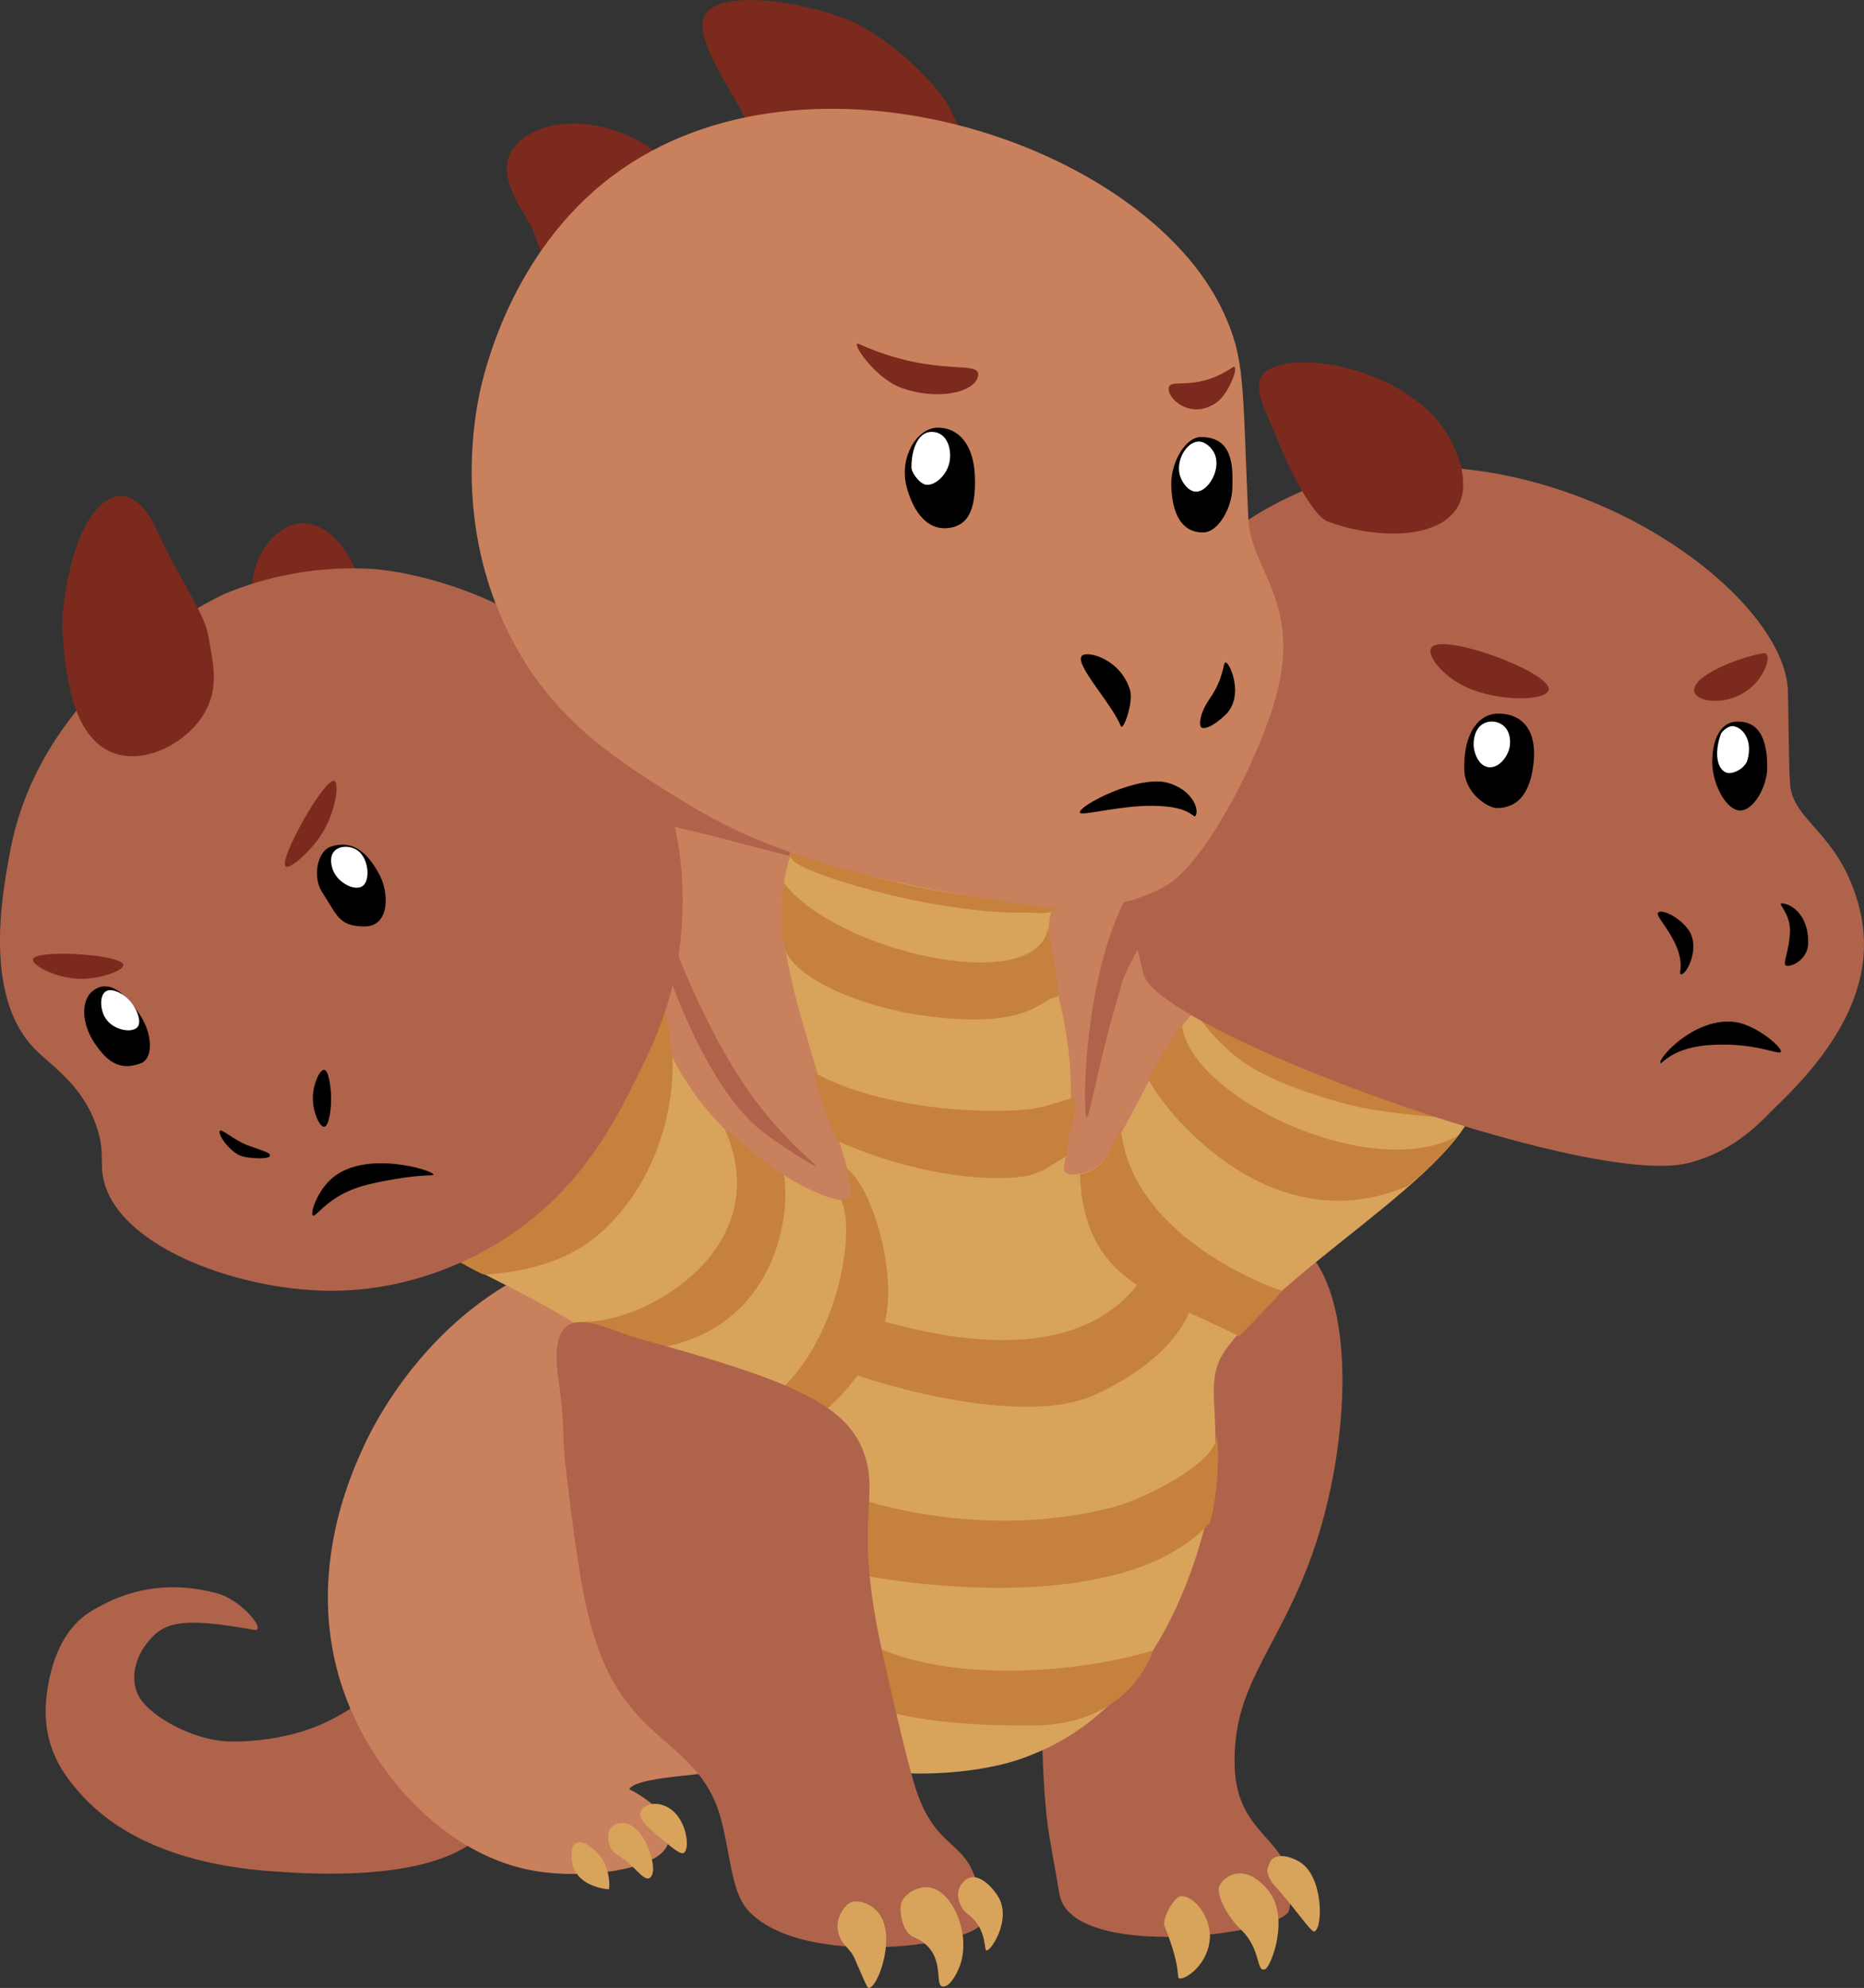 <svg xmlns="http://www.w3.org/2000/svg" viewBox="0 0 818.97 873.32"><rect x="0" y="0" width="818.97" height="873.32" fill="#333333" stroke="none"/><defs><style>.cls-1{fill:#af634b;}.cls-2{fill:#7c2a1d;}.cls-3{fill:#c9805d;}.cls-4{fill:#c6813c;}.cls-5{fill:#d8a35b;}.cls-6{fill:#fff;}</style></defs><g id="Layer_2" data-name="Layer 2"><g id="Layer_1-2" data-name="Layer 1"><g id="Слой_6" data-name="Слой 6"><path class="cls-1" d="M95.46,700c-12-3.26-32-6-54,7-3.18,1.88-17.53,9.13-21,38-2.76,23,9,36.15,14,42,23,26.78,61,33.32,84,35,19.51,1.42,86.83,6.32,100-26,8.43-20.7-8-74.69-26-79-10-2.38-12,21-48,39-19.12,9.56-41.14,9.24-45,9-15.75-1-33-11-38-19-4.33-6.92-2.79-16.56,3-24,7-9,14-12,47-6C117.69,717.12,106.46,703,95.46,700Z"/><path class="cls-2" d="M226.46,64c-11.38,12.78,6.21,31.38,8,38,1.36,5,18,45,27,44,18.05-2,38-8.49,45-27,10.25-27.21-15.73-49.93-17-51C271.45,52.75,240.22,48.53,226.46,64Z"/><path class="cls-2" d="M111.46,264c-3.47-14.69,7.29-32.52,20-34,14.16-1.65,26.62,17.47,28,33,.27,3.05,1.38,15.6-6,21C142.66,291.89,115.91,282.83,111.46,264Z"/></g><g id="Слой_5" data-name="Слой 5"><path class="cls-3" d="M152.46,747c-20.39-52.31,1.92-100,8-113,4.59-9.81,33.58-67.92,97-84,39.31-10,58.1-2.74,68,6,34.48,30.46-17,98.73,18,191,8.08,21.26,32.94,8,25,18-12.72,16-86.89,12-92,21,0,0,25,12,16,26-6.11,9.51-35.4,13.54-57,10C196.79,815.65,165.82,781.26,152.46,747Z"/></g><g id="Слой_4" data-name="Слой 4"><path class="cls-1" d="M398.46,544c10.6-1.07,41.85-5.62,69-31,3.31-3.1,37.05-35.66,37-86s-33.76-83.16-50-99c-39.89-38.91-117.87-79.73-172-47-28,16.93-37.52,46.22-39,51-25.17,81.34,78.09,165.88,87,173A259.34,259.34,0,0,0,398.46,544Z"/><path class="cls-1" d="M452.46,688c6.94,57.28,4,85,8,115,.52,3.87,3.38,19.28,5,29,5,30,99,17.86,101,7,6-32-23-29-24-63-1.05-35.69,18.77-50.51,34-93,17.28-48.23,21.2-121.47-9-139-26.33-15.29-78.67,11.75-103,51C439.61,635.08,449.91,678.34,452.46,688Z"/><path class="cls-3" d="M267.46,361c22-10,173.2,57,226,24,8.59-5.36-13,29.52-7,32,12.65,5.21,14.2,48.88-5,79-17.49,27.44-51.76,43-84,40-60.71-5.6-83.47-74-86-82C306,436.72,258.66,365,267.46,361Z"/><path class="cls-4" d="M521.64,448.12c12.5,11.57,28.5,18.46,44.18,24.58a340.59,340.59,0,0,0,51.72,15.58c10,2.16,20,3.85,30.16,5.13,1.91.24,1.89-2.76,0-3a338.17,338.17,0,0,1-52.05-10.76,297,297,0,0,1-48.84-18.43c-8.28-4.09-16.24-8.93-23-15.22-1.42-1.31-3.55.8-2.13,2.12Z"/><path class="cls-4" d="M520.88,448a100.66,100.66,0,0,0,44.74,33.8A97.41,97.41,0,0,0,581,486.21c1.89.38,2.69-2.51.8-2.89a97.39,97.39,0,0,1-48-25.14,94.85,94.85,0,0,1-10.38-11.74c-1.14-1.53-3.74,0-2.59,1.51Z"/></g><g id="Слой_3" data-name="Слой 3"><path class="cls-3" d="M176.46,535c2.43,5.48,23.83,5.91,54,34,29,27,33.85,25.1,66,41,23.91,11.83,65.77,32.53,78,71,9.58,30.14-5.32,51.38,12,69,10,10.18,24.17,12.43,34,14,4.67.74,30.06,4.79,50-7,24.85-14.69,32-48.5,45-110,6.5-30.76,6.94-44.21,20-56,13.49-12.18,5.63-33.48,32-47,8.5-4.36,26.77-9.86,45-34,7.6-10.06,34.64-18,37-36,7.27-55.41-71.39-117.64-129-100-15,4.59-30.38,15.92-38,37-8.13,22.49-8,43-10,58-2.29,17.21-11.88,25.05-33,34-20.17,8.55-40,10-67,0-10.42-3.86-18.84-15.51-27-33-17.23-36.95-21.83-48.07-37-81-10.68-23.18-16.72-36.31-29-40-36.19-10.88-101.83,67.7-109,139C167.89,513.59,173.78,529,176.46,535Z"/><path class="cls-5" d="M276.46,438c15.61,5.39,11.84,25.93,39,55,20.46,21.9,54.36,39.06,58,33,3-5-6.23-26.85-18-67-9.44-32.2-20.86-70.51,0-99,26.77-36.57,125-5.66,128,20,1,8.13-6-10.14-16,7-20.53,35.25,13,53,0,126-1,5.62,14,3,19-5,22.54-36.06,26.28-60.73,57-78,35.49-19.95,98.85,5.37,106,44,6.29,34-81.58,78.26-111,119-13,18,5,36-13,91-22,67.32-61.59,82.89-75,88-21.87,8.33-65,11-92-1-36.56-16.25,15.89-73.08-12-117-14.13-22.25-35.42-35.83-78-63-57.55-36.72-76.28-35-82-54C174,495.71,244.24,426.87,276.46,438Z"/><path class="cls-5" d="M347.6,377c12.95,6.41,27,9.73,41.18,12.37,15.13,2.84,30.3,5.43,45.46,8.11,8.67,1.53,17.41,3,26.25,2.67,1.93-.06,1.93-3.06,0-3-7.74.26-15.41-.82-23-2.14s-15.23-2.7-22.85-4.06c-14.31-2.54-28.78-4.69-42.85-8.36a118.22,118.22,0,0,1-22.64-8.19c-1.73-.85-3.25,1.74-1.52,2.6Z"/><path class="cls-4" d="M348.45,377.35a1.5,1.5,0,0,0,0-3,1.5,1.5,0,0,0,0,3Z"/><path class="cls-4" d="M349,378.58c3.87,2.71,8.62,4.36,13,6,6.8,2.48,13.76,4.53,20.76,6.39a300.14,300.14,0,0,0,51.58,9.37c4.41.37,8.83.6,13.26.58,2.43,0,4.82-.07,7.24.1,3.25.24,6.44.17,9.36-1.45,3.38-1.88.35-7.06-3-5.18-2,1.13-4.52.76-6.76.6s-4.34-.09-6.52-.07c-3.75,0-7.51-.13-11.25-.4a234.39,234.39,0,0,1-24.79-3.23,301.79,301.79,0,0,1-46-11.69q-2.37-.82-4.71-1.72l-2.05-.82-.49-.2c-.26-.11.59.26,0,0l-.91-.39a32.93,32.93,0,0,1-5.65-3,3,3,0,0,0-3,5.18Z"/><path class="cls-4" d="M523.46,442a90.07,90.07,0,0,0,17,20c6,5.24,17.56,13.91,51,23,20.58,5.6,62,7,62,7C654.46,488.61,629.57,479.51,523.46,442Z"/></g><g id="Слой_8" data-name="Слой 8"><path class="cls-4" d="M387.46,585c8.39-21.76-4-64.37-16-72,0,0,3.74,10.74,2,13-.88,1.15-4,1-4,1,7,13-1.22,66.32-33,89-7.17,5.11-.09,15.42-9.12,15.94,7.79,6.92-.06-5.09,5.12,3.06C335.37,639.58,373.77,620.48,387.46,585Z"/><path class="cls-4" d="M184.46,535c3.29,10.92,10,15.87,26.79,24.39a4.84,4.84,0,0,0,2.56.51c14.65-1.2,34.56-4.49,50.16-18.39,22.46-20,32.23-50.57,31.5-76.5-8-61-10.2-25.28-21-29a20.79,20.79,0,0,0-4-.93C262,451.19,251.83,484.36,222,509.5c-16,13.5-26.79,15.47-38.4,21.69A32.28,32.28,0,0,0,184.46,535Z"/><path class="cls-4" d="M280.46,593c55-3,67.71-52.09,64-77-8-4-14.32-11.05-26-20,23,52-34,85-61.95,84.67C268,588,271.83,592.2,280.46,598,283.27,596.84,277,593.18,280.46,593Z"/><path class="cls-4" d="M448.46,517c9-1,14.23-5.88,20-9,.67-8.59,4.45-19,4-26-13.86,3.83-15,6-36,6-31.58,0-62-7.09-79-17,.83,3.44-.83-3.34,0,0,3.86,15.63,6.71,19.9,10,30C393.18,512.71,425.19,519.58,448.46,517Z"/><path class="cls-4" d="M344.46,388c-.51,2.79-2,19,.24,28.08,3.47,14.06,34.92,26.29,59.76,29.92,49,7,53-8,60-8,2,0-4-30-4-30C454.46,438,367.46,418,344.46,388Z"/><path class="cls-4" d="M519.46,451c-.26-2-10,14-15,23,9.65,18.07,56,72,114,47a129.27,129.27,0,0,0,22-22C602.46,520,523.46,482,519.46,451Z"/><path class="cls-4" d="M492.46,496c-6,9-4,16-18,20,2,47,32.39,52.2,70,71,0,0,11-11,19-20C566.87,568.65,497.5,546.63,492.46,496Z"/><path class="cls-4" d="M489.46,662c-45,12-97,5-131-11-11-5.19,2.35-52.54,12-49,30,11,83,23,110,11,21.25-9.45,38-24,43-39,1.61-4.84-21.56-12.62-22-12-14,20-45,38-115,18-11.78-3.37-36.95,25.35-53.51,57.22A97.82,97.82,0,0,1,346.46,654c27.89,43.92-23.18,47.65,4,77,25,27,79.6,27,103,27,44,0,53-32.86,53.08-32.9C463.46,738,387.46,741,360.46,705c-8.3-11.07-9.49-19.28,4-16,37,9,131,20,167-20,2.21-5.21,5-27,3-39C536.34,641.26,504.37,658,489.46,662Z"/></g><g id="Слой_2" data-name="Слой 2"><path class="cls-1" d="M504.46,287c.08-.49,9.57-2.47,0-5-13.24-3.5,41.32-76.85,119-77,83.34-.17,158.75,58,162,97,.33,4,.3,30.05,1,42,1,17,21,21,30,53,9.54,33.92-9.36,63.49-36,89-5.43,5.2-17.33,19.7-39,25-45,11-233-58.55-239-83C489.46,375,488.72,380.22,504.46,287Z"/><path class="cls-1" d="M98.46,261c-8.71,4.15-80.36,39.7-94,113-3.61,19.4-11.87,63.76,11,87,7.36,7.48,20.86,15.74,27,34,3.65,10.87,1.33,15.28,3,23,6.31,29.17,57.2,48.08,97,49,36.29.84,64.12-13.27,78-22,34.21-21.51,49.3-51.63,59-71,7.48-14.93,17.88-36.22,20-66,.86-12,3-49.84-20-88-38.23-63.36-110.89-69.71-115-70A146.34,146.34,0,0,0,98.46,261Z"/><path class="cls-2" d="M48.46,219c-16.28,7.81-21.9,47.18-21,59,1.21,15.89,3.53,46.47,23,53,12.6,4.22,27.84-3.15,36-13,11.06-13.34,7.2-26.09,5-39-1.66-9.76-13-25-23-47C66.88,228.51,59.47,213.71,48.46,219Z"/><path class="cls-2" d="M309.46,7c-5.2,9.69,14.11,36,19,47,8,18,16.21,29.59,27,33,18.26,5.77,57.82,8.4,65.94-5.6s-1.09-26.88-3.64-33c-1.71-4.12-15.32-23.26-39.48-37C363.46,3,317-7,309.46,7Z"/><path class="cls-1" d="M477.46,491c-2-.47-1.84-71.47,23-106,1.76-2.45,13.93,12.42,17,14s-8.56,1.17-17,17c-8,15-6,11-11,28C483.42,464.52,478.58,491.25,477.46,491Z"/><path class="cls-1" d="M289.13,375.05c6.29,1.6,2.62,30.19,10.64,49.19,21.28,50.41,38.3,69.31,58.69,87.76,3.79,3.43-18-10-26-17C302.55,468.83,282,396,284.7,391,288,385,285.41,374.1,289.13,375.05Z"/><path class="cls-2" d="M554.44,165.05c-4.39,5.94,2.81,17.76,6.2,26.45,6.86,17.56,16.58,35.21,22.65,37.56,15.85,6.15,42.26,8.89,54.09-2.48,8.6-8.26,6-21.74,0-33.24C620.85,161.38,564.4,151.55,554.44,165.05Z"/><path class="cls-3" d="M269.46,77c-45.57,34-57.28,88.41-59,97-2.78,13.87-10.3,60.65,15,108,19,35.65,46.76,53,78,72,28.19,17.14,68,31.87,138,42,9.16,1.33,43,9,71-7,15.55-8.89,37.83-49.53,47-79,14-45-10-59-11-82-2.61-60-1.38-70.33-11-91C503,62.85,354.7,13.44,269.46,77Z"/><path class="cls-1" d="M280.46,588c-16.36-4.53-41-21-35,19,2.93,19.55,1.39,23.59,3,37,7,57.86,10.6,88.2,34,112,12.56,12.77,28,20.85,34,42,4.52,16,4.67,32.75,12,41,24,27,103.48,14.89,103,5-2-41-19.2-24.36-30-61,0,0-4.88-16.55-14-58-12.75-57.93-.65-66.82-8-87C371.51,616.17,345.65,606,280.46,588Z"/></g><g id="Слой_7" data-name="Слой 7"><path d="M61.25,445.46c5.89,8.72,6.27,19.63.5,21.71-8.8,3.18-14.24-.12-20.13-8.83s-6-18.57-1.19-22.73C47.68,429.4,55.36,436.75,61.25,445.46Z"/><path d="M166.8,384.42c4,7.52,4.74,22.57-6.65,22.57s-12-5-18.62-15.05c-4.23-6.38-2.32-18.08,4-20.06C153.5,369.37,160.41,372.38,166.8,384.42Z"/><path d="M96.46,497c.33-1.82,6.28,3.86,12,6,8,3,10.86,3.43,10,5-.72,1.3-8.33,1-12,0C101.61,506.64,96.05,499.23,96.46,497Z"/><path d="M142.46,495c-2,.2-5.14-6.55-5-13,.13-6,3.06-12.2,5-12s2.86,7.5,3,11C145.69,486.66,144.63,494.78,142.46,495Z"/><path d="M137.46,534c-1.26-.9,1.74-10.33,8-16,14.7-13.32,45.11-3.78,45-2,0,.71-4.85-.14-17,2-10.63,1.88-18.92,3.42-27,9C140.84,530.87,138.33,534.61,137.46,534Z"/><path class="cls-2" d="M125.56,380.65c-3.6-2.47,17.13-39.1,21.28-37.62,2.36.84.83,14.42-6.65,25.08C135.5,374.81,127.36,381.89,125.56,380.65Z"/><path class="cls-2" d="M14.48,421.43c1-4.51,39.2-2.22,39.71,2.45.26,2.39-9.28,5.86-17.37,6.12C25.06,430.36,13.9,424,14.48,421.43Z"/><path d="M475.46,288c2.48-2.16,16.77,1.48,21,15,1.71,5.46-3,18.44-4,16C488.46,309,471.57,291.39,475.46,288Z"/><path d="M538.46,291c-1.28.2-.45,6.56-7,16-4.06,5.86-4.57,10.3-4,12,.74,2.18,5.88,0,11-5C546.94,305.69,540.18,290.72,538.46,291Z"/><path d="M474.46,357c-1-2.86,26-17,39-13,10.5,3.23,13.23,11.33,12,14s-.49-3.86-19-4C491.49,353.88,475.05,358.65,474.46,357Z"/><path d="M729.46,467c-.75-2.52,15.6-20.42,33-18,8.88,1.24,20.43,10.86,20,13-.38,1.88-10.59-4-30-3C734.07,459.91,729.82,468.22,729.46,467Z"/><path d="M728.46,401c-1,1.37,4.52,6.55,8,14.57,3.74,8.64.71,12.37,2.15,12.43,2.58.11,8.3-11.6,3.58-19C738.62,403.39,730,398.92,728.46,401Z"/><path d="M782.46,397c-.73.54,4.19,5,4,12-.24,8.69-3.13,13.6-2,15s10-1.64,10-10C794.46,399,783.55,396.18,782.46,397Z"/><path d="M658.46,313.49c-9,0-15.34,8.69-15.14,24.17.14,11.54,11.14,17.33,14.14,17.33,9,0,14.2-5.81,16-17.37C676.45,318.32,666.47,313.49,658.46,313.49Z"/><path d="M763.46,317c-8,0-11.23,8.61-11.15,18.06.08,9.69,6.25,21,12.26,21,5.82,0,11.89-10.27,11.89-19.07C776.46,320,769.58,317,763.46,317Z"/><path class="cls-2" d="M628.92,284.52c4.85-6.79,52.19,10.71,51.54,18.35-.39,4.59-18.43,5.76-33.63.11C635.33,298.71,626.29,288.2,628.92,284.52Z"/><path class="cls-2" d="M744.46,304c1.24,4.86,16.22,6.51,26-3,5.64-5.49,8.41-14.79,4-14C763.92,288.89,742.69,297,744.46,304Z"/><path d="M412.09,187.87c-9.09,0-16.83,12.6-13.95,25.2,1.23,5.37,6.09,20.17,18.32,18.92,9.22-.94,11.92-8.43,11.92-20.52C428.38,194.17,420.24,187.87,412.09,187.87Z"/><path d="M527.6,192c-6.71,0-13.09,11.06-13,20.61.13,9.8,2.81,21.36,14,21.3,6.6,0,12.58-10.6,12.86-19.49C541.78,204.12,541.46,192,527.6,192Z"/><path class="cls-2" d="M377.41,151.14c34,15.3,54,6.42,52.29,14.16-1.62,7.44-18.65,10.77-34.1,4.92C383.93,165.81,373.15,149.23,377.41,151.14Z"/><path class="cls-2" d="M513.5,171.42c.5,4.54,10,12.72,20.65,5.66,6.15-4.08,10.85-18,7.36-15.66C524.13,173.09,512.79,164.92,513.5,171.42Z"/><path class="cls-5" d="M395.84,836.63c.82-4.29,7.16-8.16,12.38-7.47,10.16,1.34,18.46,20.27,13.63,34.1-1.34,3.84-4.53,9.71-7.61,9.45-4.28-.36,2.3-15.47-12.92-21.76C396.56,849,395.17,840.1,395.84,836.63Z"/><path class="cls-5" d="M372,837c2.54-2.85,8.62-1.92,12.87,2.11,9.82,9.32,1.08,34.22-3.2,34.22-.62,0-.78-.53-6.14-12.82-2.27-5.22-6.11-5.93-7.34-12.09C366.89,841.8,371.69,837.38,372,837Z"/><path class="cls-5" d="M422.67,827.41c5.27-6.8,12.61.55,15.79,5.63,6.22,10-3,23.94-4.95,23.82-1.25-.08,0-6.05-4.52-12.19-2.82-3.83-4.94-3.71-6.72-7.27C420.15,833.16,420.8,829.81,422.67,827.41Z"/><path class="cls-5" d="M511.62,846.1c7.22,18,5.41,22.27,6.32,22.93,1.77,1.28,12.09-4.8,13.53-16.38,1.2-9.58-6.46-19.91-12.63-19.65C515.81,833.12,510.46,843.19,511.62,846.1Z"/><path class="cls-5" d="M543,823.16c7.08-1.4,13.16,6,14.07,7.14C567,842.35,558.34,863.89,556,865c-4.33,2-1.53-8.44-10.82-17.34-5.92-5.67-9.55-13.27-9.74-17.34C535.31,827.16,539.25,823.91,543,823.16Z"/><path class="cls-5" d="M557.92,818.23c1.27-3.48,7.12-4,13.34-.11,10,6.18,10.21,28.77,6.25,30.38-1.46.59-7.29-8.71-17-19.57C554.73,822.51,557.34,819.81,557.92,818.23Z"/><path class="cls-5" d="M281.46,796c1-2.88,6.24-5.23,12-2,8.41,4.71,9.83,18.32,7,20-1.46.87-5-2.09-12-8S280.79,798,281.46,796Z"/><path class="cls-5" d="M267.46,805c1-5,11-8,17,6,2.62,6.11,3.48,12.36,1,14-2.67,1.77-7-6-14-10C267.79,812.89,266.65,809,267.46,805Z"/><path class="cls-5" d="M251.46,812c-3,17,15.93,18,16,18,.52-.13.91-10.09-5-16C254.46,806,251.76,810.29,251.46,812Z"/><path class="cls-6" d="M46.28,435.67c-2.61,2-2.24,7.92,0,11.54,3.45,5.57,12.09,6.83,14.25,3.85S59,439.86,53.4,436.64C52.57,436.14,48.67,433.88,46.28,435.67Z"/><path class="cls-6" d="M146.3,374.71c-1.75,2.87-.27,6.85,0,7.55,2.36,6,10.21,9.6,13.36,6.71,2.92-2.68,2.37-11.47-2.23-15.1C154.05,371.21,148.4,371.27,146.3,374.71Z"/><path class="cls-6" d="M400.46,205.38c0,2.05,2.77,6,5.37,7.25,4,1.9,11.8-4.13,11.63-12.7-.1-5.23-2.46-9.12-6.26-10C403.14,188.15,400.37,198.19,400.46,205.38Z"/><path class="cls-6" d="M526.45,194c-5.19.19-10,8.43-8,15,1,3.23,3.87,7.07,7.15,7,5.25,0,11.14-10,8-16.72C532.41,196.66,529.56,193.88,526.45,194Z"/><path class="cls-6" d="M652.21,317.68c-5,2.3-4.77,9.08-4.75,9.66.16,3.69,2.25,9,6.33,9.66,4.42.77,8.64-4.27,9.49-8.86.1-.53,1.13-6.58-3.16-9.66A8,8,0,0,0,652.21,317.68Z"/><path class="cls-6" d="M761.9,319.06c-2.75-.6-5.55,2.68-5.79,3.34-2.48,6.68-2.37,14.2,1.65,16.69,2.93,1.81,8.86-1.43,9.93-5C770.18,325.74,766.19,320,761.9,319.06Z"/></g></g></g></svg>